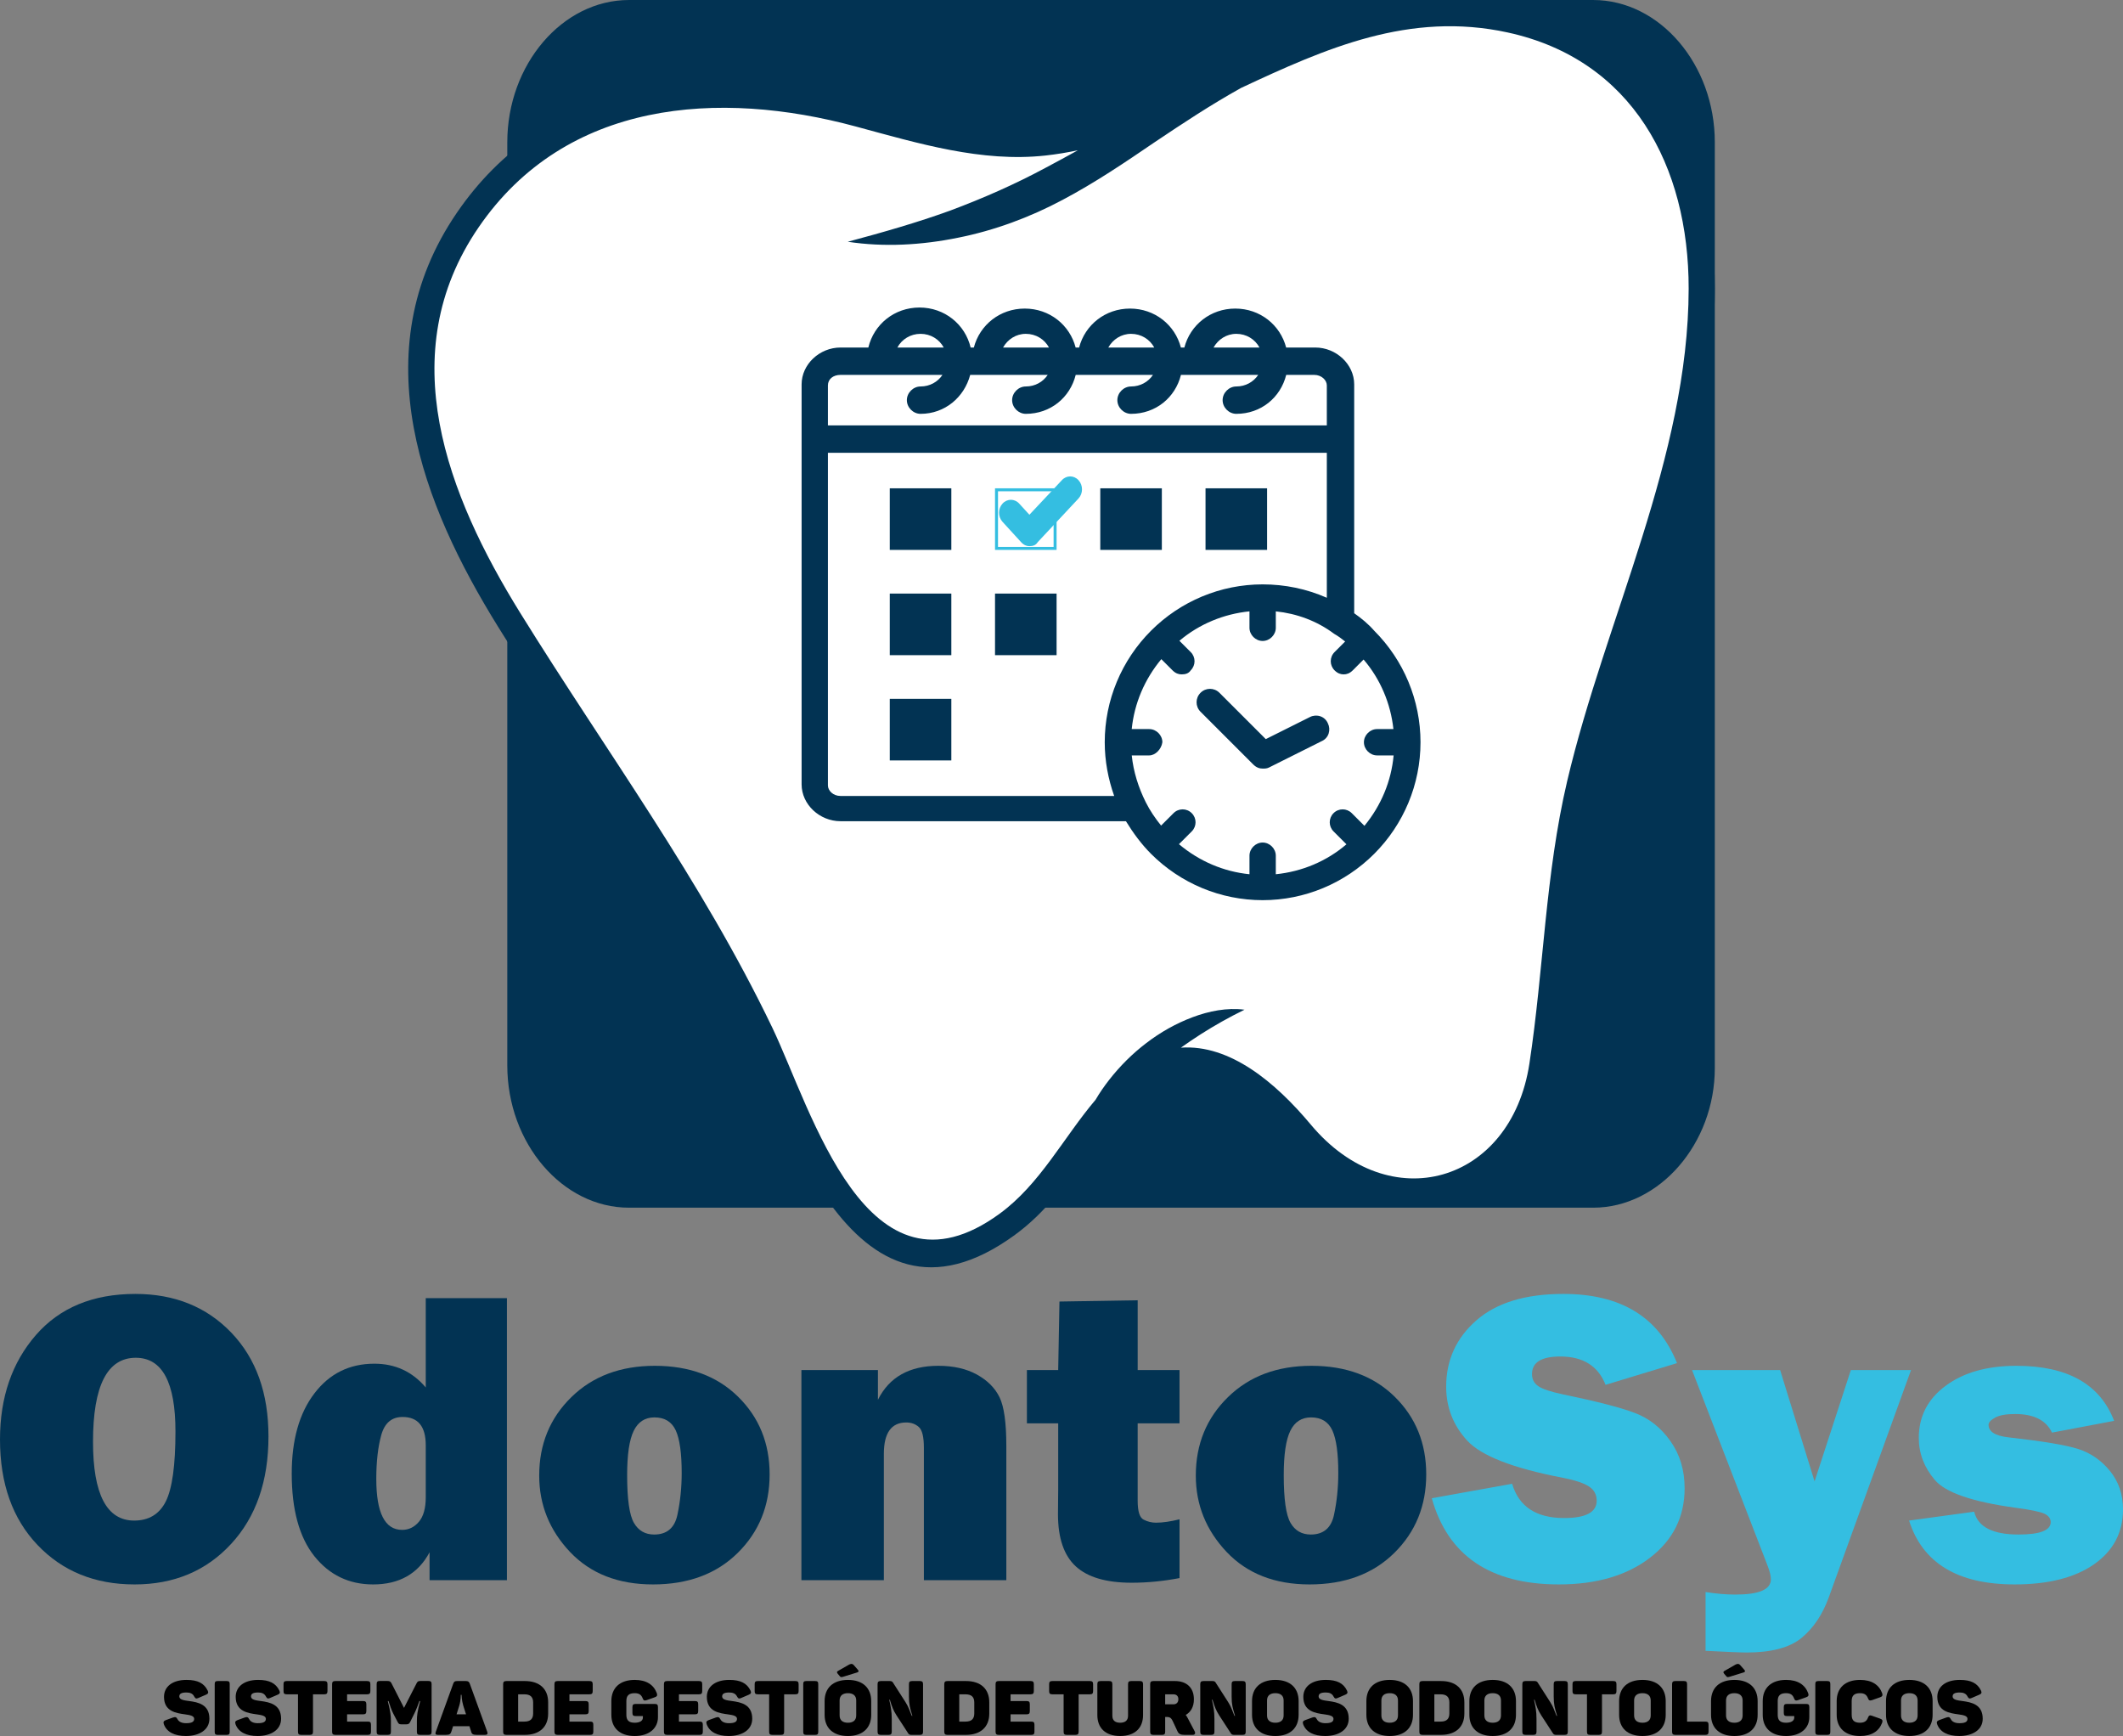 <?xml version="1.0" encoding="UTF-8"?>
<!DOCTYPE svg PUBLIC "-//W3C//DTD SVG 1.1//EN" "http://www.w3.org/Graphics/SVG/1.1/DTD/svg11.dtd">
<!-- Creator: CorelDRAW 2020 (64-Bit) -->
<svg xmlns="http://www.w3.org/2000/svg" xml:space="preserve" width="188.13mm" height="153.815mm" version="1.1" style="shape-rendering:geometricPrecision; text-rendering:geometricPrecision; image-rendering:optimizeQuality; fill-rule:evenodd; clip-rule:evenodd"
viewBox="0 0 18798.75 15369.79"
 xmlns:xlink="http://www.w3.org/1999/xlink"
 xmlns:xodm="http://www.corel.com/coreldraw/odm/2003">
 <rect x="0" y="0" width="18798.75" height="15369.79" fill="#808080" stroke="none"/>
 <defs>
  <style type="text/css">
   <![CDATA[
    .fil1 {fill:#023353}
    .fil3 {fill:#34BEE1}
    .fil5 {fill:black;fill-rule:nonzero}
    .fil0 {fill:#023353;fill-rule:nonzero}
    .fil4 {fill:#34BEE1;fill-rule:nonzero}
    .fil2 {fill:white;fill-rule:nonzero}
   ]]>
  </style>
 </defs>
 <g id="Capa_x0020_1">
  <g id="_2450291633040">
   <g>
    <path class="fil0" d="M14107.03 10692.35l-8537.55 0c-589.54,0 -1077.46,-570.26 -1077.46,-1259.44l0 -8173.71c0,-688.92 487.92,-1259.18 1077.46,-1259.18l8537.55 0c589.37,0 1077.3,570.27 1077.3,1259.18l0 8197.41c0,665.49 -487.93,1235.74 -1077.3,1235.74z"/>
    <g>
     <path class="fil1" d="M12064.2 106.71c421.03,-111.55 860.34,-149.74 1336.63,-45.75 585.36,127.79 1020,434.86 1315.38,853.44 318.05,450.71 468.8,1026.52 468.11,1641.24 -1.18,1013.23 -322.64,1983.04 -640.65,2942.53 -163.71,493.9 -326.49,985 -440.38,1469.18 -117.07,497.81 -167,1000.57 -217.02,1504.26 -32.37,325.93 -64.78,652.32 -114.59,979.38l0.03 0.9c-62.46,409.82 -246.28,728.04 -494.97,935.75 -131.9,110.19 -281.8,189.01 -441.64,233.87 -159.3,44.74 -327.8,55.42 -497.51,29.55l-0.91 0.03c-318.25,-48.5 -639.41,-225.08 -907.8,-546.41 -143.43,-171.68 -305.94,-333.35 -479.56,-446.96 -154.66,-101.22 -316.5,-162.38 -476.61,-151.19l-310.67 21.71 -22.08 21.37c-45.89,45.45 -91.3,97.09 -135.82,154 -19.79,25.3 -38.05,50 -54.37,73.76 -18,26.23 -34.31,51.67 -48.57,76.09l-23.39 33.47c-90.88,107.14 -174.9,224.71 -258.82,342.17 -181.3,253.76 -362.46,507.29 -631.7,703.78 -734.19,536.02 -1251.31,252.41 -1639.09,-278.76 -240.09,-328.85 -415.2,-746.08 -562.15,-1096.25 -57.26,-136.39 -110.08,-262.24 -157.64,-361.32 -431.6,-898.69 -970.3,-1721.37 -1511.75,-2548.27 -233,-355.84 -466.57,-712.53 -706.73,-1100.02 -336.42,-542.86 -632.56,-1142.69 -745.77,-1758.56 -117.48,-639.12 -40.42,-1290.37 382.61,-1907.94 388.67,-567.28 911.07,-895.83 1490.53,-1050.81 667.95,-178.64 1408.29,-122.12 2100.12,65l117.62 31.99c496.55,135.37 994.88,271.21 1477.17,218.25 52.38,-5.76 96.54,-11.64 133.04,-17.58 33.37,-5.43 77.89,-14.08 131.92,-25.46l793.81 -167.29c60.72,-40.02 121.92,-79.82 184.08,-119.37 128.76,-81.93 261.23,-162.32 401.64,-240.54l15.18 -7.76c382.59,-178.85 765.08,-353.62 1172.35,-461.51z"/>
     <path class="fil2" d="M13352.09 287.79c-872.57,-190.5 -1616.34,141.79 -2362.41,490.55 -269.31,150.05 -515.74,313.17 -765.38,480.68 -260.61,177.51 -525.86,357.54 -815.54,510.72 -289.43,154.47 -604.53,271.17 -926.59,335.11 -321.87,65.47 -653.27,84.41 -975.53,35.54 314.42,-84.22 615.78,-170.3 907.97,-276.31 291.55,-109.07 571.35,-232 843.92,-378.58 95.2,-50.14 190.31,-102.43 286.16,-155.06 -94.6,19.94 -190.36,35.83 -287.53,46.52 -564.47,61.98 -1123.32,-106.73 -1680.39,-257.35 -1209.62,-327.18 -2565.14,-235.98 -3338.59,892.93 -767.02,1119.71 -277.6,2371.59 368.32,3413.86 758.86,1224.35 1604,2364.14 2231.02,3669.68 350.48,729.95 836.72,2509.04 2013.66,1649.78 359.01,-262.04 565.1,-673.37 849.98,-1009.19 35.86,-61.39 76.52,-119.97 120.22,-175.86 95.25,-121.77 205.59,-232.39 329.47,-326.35 123.4,-94.7 260.88,-172.63 407.82,-228 146.13,-55 305.64,-86.86 461.32,-66.98 -140.14,68.45 -265.29,139.65 -387.21,217.04 -59.84,38.16 -118.3,78.02 -175.96,118.99 432.89,-30.24 835.89,305.18 1149.62,680.69 698.96,836.84 1774.69,519.9 1936.16,-539.32 127.35,-835.99 139.94,-1674.01 334.64,-2501.89 336.32,-1429.86 1073.8,-2869.89 1075.53,-4358.87 1.22,-1086.01 -499.06,-2027.79 -1600.7,-2268.31z"/>
    </g>
    <g>
     <polygon class="fil0" points="9742.73,4868.57 10287.87,4868.57 10287.87,4323.27 9742.73,4323.27 "/>
     <polygon class="fil0" points="10674.68,4868.57 11219.8,4868.57 11219.8,4323.27 10674.68,4323.27 "/>
     <polygon class="fil0" points="8810.75,5800.58 9355.86,5800.58 9355.86,5255.26 8810.75,5255.26 "/>
     <path class="fil3" d="M8837.16 4842.15l492.28 0 0 -492.45 -492.28 0 0 492.45zm-26.43 26.43l545.14 0 0 -545.31 -545.14 0 0 545.31z"/>
     <polygon class="fil0" points="7878.72,6732.53 8423.88,6732.53 8423.88,6187.24 7878.72,6187.24 "/>
     <polygon class="fil0" points="7878.72,5800.58 8423.88,5800.58 8423.88,5255.26 7878.72,5255.26 "/>
     <polygon class="fil0" points="7878.72,4868.57 8423.88,4868.57 8423.88,4323.27 7878.72,4323.27 "/>
     <path class="fil0" d="M11063.87 5412.59c-227.78,22.79 -445.01,112.28 -620.35,260.63l100.23 100.17c44.84,44.86 44.84,116.53 0,161.43 -18.02,26.94 -44.86,35.89 -80.74,35.89 -26.88,0 -53.75,-8.95 -80.72,-35.89l-98.97 -99.04c-149.08,179.33 -239.13,392.31 -262.15,619.15l154.96 0c62.75,0 116.47,53.82 116.47,116.55 -8.89,62.86 -62.77,116.61 -116.47,116.61l-154.75 0c15.14,144.13 58.14,282.41 124.33,414.81 37.74,75.34 83.83,142.25 135.57,206.39l110.02 -109.95c44.85,-44.88 116.56,-44.88 161.43,0 44.85,44.75 44.85,116.57 0,161.34l-113.25 113.3c180.47,151.61 395.37,243.01 624.41,266.15l0 -164.23c0,-62.77 53.8,-116.48 116.58,-116.48 62.76,0 116.55,53.71 116.55,116.48l0 164.23c230.04,-23.06 449.22,-114.11 625.41,-265.15l-114.24 -114.3c-44.86,-44.77 -44.86,-116.59 0,-161.34 44.86,-44.88 116.58,-44.88 161.44,0l112.21 112.14c148.5,-180.77 237.31,-395.23 258.49,-623.4l-146.51 0c-62.77,0 -116.59,-53.75 -116.59,-116.61 0,-62.73 53.82,-116.55 116.59,-116.55l144.63 0c-24.57,-226.48 -115.19,-442.12 -264.09,-615.85l-95.72 95.75c-26.91,26.94 -53.88,35.89 -80.76,35.89 -26.92,0 -53.8,-8.95 -80.74,-35.89 -44.77,-44.9 -44.77,-116.57 0,-161.43l93.88 -93.8c-31.55,-25.73 -64.26,-49.13 -96.98,-67.85 -153.98,-115.41 -333.28,-179.99 -517.03,-199l0 145.49c0,62.77 -53.79,116.59 -116.55,116.59 -62.78,0 -116.58,-53.82 -116.58,-116.59l0 -145.65zm116.41 1392.16c-27.94,0 -55.97,-9.28 -83.85,-37.28l-466.01 -466.02c-46.61,-46.61 -46.61,-121.17 0,-167.76 46.6,-46.62 121.05,-46.62 167.68,0l410.13 410.08 391.49 -195.69c55.85,-28.02 130.45,-9.29 158.38,55.92 27.91,55.93 9.29,130.48 -55.92,158.39l-466.02 233.08c-18.59,9.28 -37.32,9.28 -55.9,9.28zm-1210.31 465.92l-2527.01 0c-186.4,0 -344.86,-149.07 -344.86,-326.14l0 -3056.91 0 -484.7c0,-177.1 158.46,-326.16 344.86,-326.16l246.15 0c48.96,-205.37 230.6,-354.12 452.85,-354.12 222.23,0 403.93,148.75 452.94,354.12l28.44 0c52.18,-200.5 231.68,-344.82 450.63,-344.82 218.85,0 398.4,144.32 450.6,344.82l30.78 0c52.21,-200.5 231.76,-344.82 450.62,-344.82 218.93,0 398.45,144.32 450.63,344.82l30.77 0c52.19,-200.5 231.74,-344.82 450.6,-344.82 218.86,0 398.42,144.32 450.61,344.82l257.69 0c186.38,0 344.86,149.07 344.86,326.16l0 2026.35c65.15,45.91 124.11,94.07 177.09,154.59 260.91,260.9 410.06,615.07 410.06,987.8 0,372.87 -149.15,727.02 -410.06,988.05 -261,260.91 -615.06,409.99 -987.91,409.99 -372.79,0 -726.92,-149.08 -987.96,-409.99 -85.14,-85.26 -157.52,-183.37 -222.35,-289.04zm1778.85 -1978.26l0 -1283.64 -4417.72 0 0 2945.08c0,46.6 46.61,93.24 111.86,93.24l2422.87 0c-53.22,-150.89 -83.59,-310.58 -83.59,-475.43 0,-372.73 149.16,-726.9 410.08,-987.8 261.04,-261.01 615.17,-410.1 987.96,-410.1 196.82,0 388.75,39.54 568.54,118.65zm-3802.7 -2215.66l410.38 0c-39.02,-72.68 -115.46,-121.14 -205.12,-121.14 -89.77,0 -166.22,48.45 -205.25,121.14zm205.25 587.18c-65.37,0 -121.27,-55.95 -121.27,-121.17 0,-65.23 55.9,-121.15 121.27,-121.15 81.77,0 152.53,-40.31 193.96,-102.54l-902.39 0c-65.24,0 -111.86,37.22 -111.86,93.24l0 354.14 4417.72 0 0 -354.14c0,-46.63 -46.62,-93.24 -111.87,-93.24l-247.74 0c-50.07,200.55 -223.02,344.86 -441.93,344.86 -65.33,0 -121.18,-55.95 -121.18,-121.17 0,-65.23 55.85,-121.15 121.18,-121.15 81.77,0 152.59,-40.31 194.05,-102.54l-548.24 0 -135.86 0c-50.09,200.55 -223.09,344.86 -441.95,344.86 -65.29,0 -121.18,-55.95 -121.18,-121.17 0,-65.23 55.89,-121.15 121.18,-121.15 81.79,0 152.62,-40.31 194.1,-102.54l-548.17 0 -136 0c-50.06,200.55 -223,344.86 -441.95,344.86 -65.24,0 -121.04,-55.95 -121.04,-121.17 0,-65.23 55.8,-121.15 121.04,-121.15 81.86,0 152.67,-40.31 194.1,-102.54l-548.24 0 -138.1 0c-52.79,198.27 -223.93,344.86 -439.64,344.86zm730.58 -587.18l406.55 0c-39.03,-72.68 -115.5,-121.14 -205.25,-121.14 -86.82,0 -161.22,49.55 -201.3,121.14zm931.93 0l406.64 0c-39.08,-72.68 -115.59,-121.14 -205.25,-121.14 -86.83,0 -161.28,49.55 -201.39,121.14zm931.98 0l406.62 0c-39.06,-72.68 -115.55,-121.14 -205.21,-121.14 -86.89,0 -161.32,49.55 -201.41,121.14z"/>
     <path class="fil4" d="M9115.17 4835.48c-24.56,0 -49.23,-8.95 -73.81,-35.84l-164.13 -179.57c-41.05,-44.89 -41.05,-116.59 0,-161.49 41.05,-44.9 106.68,-44.9 147.75,0l90.19 98.67 287.29 -305.7c41.05,-44.92 106.75,-44.92 147.73,0 41.05,44.87 41.05,116.72 0,161.62l-361.11 386.48c-16.47,26.89 -41.05,35.84 -73.91,35.84z"/>
    </g>
   </g>
   <path class="fil0" d="M1191.14 14027.84c-351.28,0 -637.69,-116.68 -859.19,-349.42 -221.51,-232.73 -331.95,-544.1 -331.95,-934.07 0,-372.51 106.07,-680.74 317.59,-924.09 211.53,-242.73 505.42,-364.39 881.04,-364.39 347.55,0 631.45,114.8 850.46,343.8 219,229 328.2,534.74 328.2,917.22 0,396.22 -110.45,713.82 -331.33,952.8 -220.88,238.98 -505.41,358.16 -854.83,358.16zm-3.12 -565.31c129.79,0 223.38,-56.79 280.16,-169.72 56.79,-112.93 85.49,-319.47 85.49,-619.6 0,-434.9 -117.3,-652.04 -351.29,-652.04 -252.7,0 -378.74,247.71 -378.74,743.77 0,464.85 121.68,697.59 364.39,697.59z"/>
   <path id="1" class="fil0" d="M4488.79 13990.4l-685.11 0 0 -247.09c-101.08,189.69 -267.69,284.53 -499.8,284.53 -214.02,0 -387.48,-83.62 -521,-250.84 -132.91,-167.84 -199.67,-411.19 -199.67,-730.04 0,-298.25 66.76,-535.35 200.92,-710.69 133.53,-175.34 310.73,-262.69 530.99,-262.69 184.07,0 335.7,69.89 454.87,210.28l0 -790.57 718.8 0 0 2497.11zm-718.8 -1194.89c0,-166.59 -68.64,-250.21 -205.28,-250.21 -96.1,0 -158.49,53.04 -188.44,159.12 -29.33,106.07 -44.31,235.85 -44.31,389.34 0,300.75 76.12,451.13 229,451.13 58.03,0 107.32,-23.71 147.88,-71.13 40.56,-47.42 61.15,-120.43 61.15,-217.76l0 -460.49z"/>
   <path id="2" class="fil0" d="M5781.63 14027.84c-308.25,0 -552.83,-96.1 -734.41,-287.65 -181.57,-192.18 -272.66,-417.43 -272.66,-675.75 0,-277.67 94.84,-509.15 284.52,-694.47 189.06,-185.32 435.53,-277.67 739.4,-277.67 305.74,0 551.58,91.1 737.52,273.92 185.94,182.82 278.91,411.82 278.91,687.61 0,277.66 -94.22,509.15 -282.66,695.09 -188.44,185.95 -438.02,278.92 -750.62,278.92zm11.23 -441.76c112.3,0 181.57,-58.66 205.9,-176.59 24.96,-117.3 37.44,-240.23 37.44,-368.14 0,-174.71 -17.48,-300.12 -52.42,-376.87 -35.56,-76.74 -97.96,-115.43 -189.06,-115.43 -83.62,0 -144.76,39.94 -183.44,119.18 -38.69,79.24 -58.04,209.65 -58.04,391.22 0,213.4 19.96,354.41 59.9,423.05 39.93,69.26 99.83,103.58 179.7,103.58z"/>
   <path id="3" class="fil0" d="M8910.81 13990.4l-730.04 0 0 -1171.18c0,-96.72 -14.35,-157.86 -44.31,-184.69 -29.95,-26.83 -66.76,-40.56 -111.69,-40.56 -132.28,0 -198.42,92.97 -198.42,278.29l0 1118.14 -730.04 0 0 -1860.66 677.63 0 0 263.31c99.83,-200.29 278.28,-300.75 534.73,-300.75 135.4,0 248.96,26.21 342.55,78 92.97,51.79 159.74,118.55 199.67,200.92 39.94,82.36 59.9,225.25 59.9,428.65l0 1190.53z"/>
   <path id="4" class="fil0" d="M10444.51 12129.74l0 471.71 -370.64 0 0 685.74c0,94.22 17.48,149.75 53.04,167.22 34.94,18.1 71.76,26.83 109.2,26.83 58.66,0 127.91,-9.98 208.4,-29.95l0 520.39c-143.51,27.45 -285.15,41.18 -423.67,41.18 -224.63,0 -389.35,-48.04 -494.8,-144.76 -104.83,-96.09 -157.86,-250.21 -157.86,-461.11l1.87 -217.76 0 -587.77 -277.04 0 0 -471.71 277.04 0 11.23 -606.49 692.59 -11.23 0 617.72 370.64 0z"/>
   <path id="5" class="fil0" d="M11595.72 14027.84c-308.25,0 -552.83,-96.1 -734.41,-287.65 -181.57,-192.18 -272.66,-417.43 -272.66,-675.75 0,-277.67 94.84,-509.15 284.52,-694.47 189.06,-185.32 435.53,-277.67 739.4,-277.67 305.74,0 551.58,91.1 737.52,273.92 185.94,182.82 278.91,411.82 278.91,687.61 0,277.66 -94.22,509.15 -282.66,695.09 -188.44,185.95 -438.02,278.92 -750.62,278.92zm11.23 -441.76c112.3,0 181.57,-58.66 205.9,-176.59 24.96,-117.3 37.44,-240.23 37.44,-368.14 0,-174.71 -17.48,-300.12 -52.42,-376.87 -35.56,-76.74 -97.96,-115.43 -189.06,-115.43 -83.62,0 -144.76,39.94 -183.44,119.18 -38.69,79.24 -58.04,209.65 -58.04,391.22 0,213.4 19.96,354.41 59.9,423.05 39.93,69.26 99.83,103.58 179.7,103.58z"/>
   <path id="6" class="fil4" d="M12678.3 13264.73l711.31 -127.91c59.9,202.17 212.78,303.25 460.49,303.25 192.18,0 288.27,-51.17 288.27,-153.49 0,-53.67 -22.46,-95.47 -66.77,-124.8 -44.3,-29.95 -123.54,-56.79 -238.35,-79.25 -436.78,-83.61 -717.56,-193.42 -841.73,-328.2 -124.17,-135.4 -185.94,-294.51 -185.94,-477.33 0,-235.24 89.23,-431.16 267.69,-587.15 178.44,-155.99 434.9,-233.98 769.97,-233.98 507.9,0 842.97,204.04 1006.46,612.74l-632.7 192.17c-66.14,-167.22 -199.67,-250.83 -400.59,-250.83 -167.22,0 -250.83,51.79 -250.83,155.36 0,46.17 18.72,82.37 56.78,107.95 37.44,25.58 110.45,49.29 219.01,72.38 298.87,61.77 511.02,116.68 636.44,164.74 125.41,47.41 230.25,130.4 313.85,248.96 83.62,117.92 125.42,257.07 125.42,417.42 0,252.71 -102.33,457.99 -307,615.23 -204.65,157.24 -473.58,235.86 -806.16,235.86 -607.74,0 -983.36,-254.58 -1125.63,-763.11z"/>
   <path id="7" class="fil4" d="M16921.87 12129.74l-729.42 2015.4c-56.16,152.87 -136.65,271.42 -240.85,356.91 -104.83,85.49 -266.43,128.53 -484.19,128.53 -52.42,0 -174.09,-4.99 -365.02,-14.97l0 -520.39c95.47,14.97 182.82,22.46 263.94,22.46 209.65,0 314.47,-44.93 314.47,-134.78 0,-30.58 -9.98,-72.39 -31.2,-126.04l-667.01 -1727.13 779.96 0 305.12 985.86 321.34 -985.86 532.87 0z"/>
   <path id="8" class="fil4" d="M16904.4 13462.53l576.54 -78.62c33.06,134.78 164.1,202.17 393.09,202.17 189.69,0 284.52,-36.82 284.52,-109.83 0,-31.82 -18.09,-56.16 -54.91,-74.24 -36.81,-17.48 -124.17,-35.57 -260.81,-53.67 -379.99,-52.41 -616.47,-134.15 -710.69,-245.83 -94.22,-111.07 -141.64,-235.24 -141.64,-371.89 0,-190.31 79.24,-344.43 238.35,-461.73 159.11,-117.93 367.52,-176.59 625.84,-176.59 452.38,0 740.65,162.24 865.44,487.32l-550.34 104.2c-51.78,-109.82 -160.98,-164.73 -326.95,-164.73 -78.62,0 -137.9,10.6 -176.59,31.82 -38.68,21.84 -58.03,42.44 -58.03,63.65 0,60.52 58.66,97.96 175.96,111.07 305.12,34.31 512.27,68.63 620.85,104.2 108.57,34.94 201.54,99.83 278.29,193.42 76.74,94.22 115.43,207.78 115.43,340.69 0,203.41 -84.87,365.01 -255.21,484.81 -170.34,119.18 -404.95,179.08 -703.83,179.08 -504.17,0 -815.52,-188.44 -935.32,-565.31z"/>
   <path class="fil5" d="M1452.28 15023.54c0,130.18 110.06,144.27 188.57,155 44.29,6.05 78.51,13.43 78.51,39.6 0,28.85 -26.85,38.24 -71.81,38.24 -37.57,0 -63.75,-12.07 -75.82,-35.56 -10.07,-19.46 -19.47,-21.47 -39.59,-14.76l-63.08 22.81c-19.46,7.38 -25.5,16.78 -18.12,36.9 25.5,69.79 95.29,104.01 195.27,104.01 118.77,0 208.02,-54.35 208.02,-152.99 0,-126.82 -100.66,-145.61 -178.49,-156.35 -48.31,-6.04 -87.91,-12.07 -87.91,-40.93 0,-23.48 18.13,-34.89 63.75,-34.89 30.87,0 55.03,9.39 67.78,34.89 10.73,19.46 18.12,22.14 36.23,14.09l67.1 -28.85c20.13,-8.05 25.5,-18.13 16.11,-37.58 -31.54,-64.42 -87.9,-93.95 -187.22,-93.95 -128.16,0 -199.3,61.74 -199.3,150.32z"/>
   <path id="1" class="fil5" d="M1901.21 14910.14l0 422.75c0,20.12 6.7,26.84 26.84,26.84l79.19 0c20.13,0 26.84,-6.71 26.84,-26.84l0 -422.75c0,-20.13 -6.7,-26.84 -26.84,-26.84l-79.19 0c-20.13,0 -26.84,6.7 -26.84,26.84z"/>
   <path id="2" class="fil5" d="M2087.09 15023.54c0,130.18 110.06,144.27 188.57,155 44.29,6.05 78.51,13.43 78.51,39.6 0,28.85 -26.85,38.24 -71.81,38.24 -37.57,0 -63.75,-12.07 -75.82,-35.56 -10.07,-19.46 -19.47,-21.47 -39.59,-14.76l-63.08 22.81c-19.46,7.38 -25.5,16.78 -18.12,36.9 25.5,69.79 95.29,104.01 195.27,104.01 118.77,0 208.02,-54.35 208.02,-152.99 0,-126.82 -100.66,-145.61 -178.49,-156.35 -48.31,-6.04 -87.91,-12.07 -87.91,-40.93 0,-23.48 18.13,-34.89 63.75,-34.89 30.87,0 55.03,9.39 67.78,34.89 10.73,19.46 18.12,22.14 36.23,14.09l67.1 -28.85c20.13,-8.05 25.5,-18.13 16.11,-37.58 -31.54,-64.42 -87.9,-93.95 -187.22,-93.95 -128.16,0 -199.3,61.74 -199.3,150.32z"/>
   <path id="3" class="fil5" d="M2870.87 14883.3l-332.18 0c-21.47,0 -28.18,7.37 -28.18,28.18l0 60.39c0,21.47 6.7,28.86 28.18,28.86l99.98 0 0 330.82c0,20.79 6.71,28.18 28.19,28.18l75.82 0c21.47,0 28.86,-7.38 28.86,-28.18l0 -330.82 99.32 0c21.46,0 28.85,-7.38 28.85,-28.86l0 -60.39c0,-20.8 -7.38,-28.18 -28.85,-28.18z"/>
   <path id="4" class="fil5" d="M3250.67 14883.3l-281.17 0c-21.47,0 -28.85,7.37 -28.85,28.18l0 420.07c0,20.79 7.37,28.18 28.85,28.18l287.2 0c20.8,0 28.19,-7.38 28.19,-28.18l0 -61.06c0,-21.47 -7.38,-28.19 -28.19,-28.19l-183.19 0 0 -64.42 141.59 0c21.47,0 28.85,-7.37 28.85,-28.85l0 -60.39c0,-20.8 -7.37,-28.19 -28.85,-28.19l-141.59 0 0 -59.71 177.16 0c21.47,0 28.85,-7.38 28.85,-28.86l0 -60.39c0,-20.8 -7.37,-28.18 -28.85,-28.18z"/>
   <path id="5" class="fil5" d="M3792.88 14882.63l-67.12 0c-22.14,0 -28.18,3.35 -37.57,21.46l-110.73 216.75 -110.72 -217.42c-9.39,-16.78 -16.11,-20.79 -39.59,-20.79l-63.08 0c-21.47,0 -28.85,6.7 -28.85,28.18l0 421.41c0,20.79 7.37,27.51 28.85,27.51l68.45 0c21.47,0 28.86,-6.71 28.86,-27.51l0 -95.29c0,-46.3 -3.36,-79.86 -27.52,-176.49l6.71 0c6.7,23.49 27.51,85.23 41.6,110.73l39.6 75.82c7.37,14.77 14.09,19.47 32.21,19.47l44.96 0c18.12,0 24.83,-6.05 32.22,-19.47l37.57 -75.82c14.09,-27.52 38.25,-88.58 44.97,-110.73l7.37 0c-25.5,89.25 -29.53,131.53 -29.53,175.82l0 95.96c0,20.79 6.71,27.51 28.19,27.51l73.15 0c21.47,0 28.85,-6.71 28.85,-27.51l0 -421.41c0,-21.47 -7.37,-28.18 -28.85,-28.18z"/>
   <path id="6" class="fil5" d="M4314.27 15332.22l-154.89 -426.78c-6.71,-17.45 -15.44,-22.14 -34.89,-22.14l-76.38 0c-19.47,0 -28.19,4.03 -34.89,23.48l-154.23 425.44c-6.7,18.12 -2.68,27.51 18.01,27.51l70.46 0c33.55,0 42.28,-7.38 48.99,-28.18l15.43 -48.32 144.83 0 15.44 48.32c5.37,20.79 15.43,28.18 50.32,28.18l72.37 0c20.12,0 26.17,-9.39 19.46,-27.51zm-212.6 -232.85l24.82 78.51 -83.77 0 24.72 -79.18c13.42,-44.96 12.75,-93.27 12.75,-93.27l6.7 0c0,0 1.35,48.31 14.77,93.94z"/>
   <path id="7" class="fil5" d="M4647.77 14883.3l-163.74 0c-21.47,0 -28.85,7.37 -28.85,28.18l0 420.07c0,20.79 7.37,28.18 28.85,28.18l163.74 0c132.2,0 206.01,-72.48 206.01,-187.89l0 -100.65c0,-116.09 -73.81,-187.89 -206.01,-187.89zm73.15 189.9l0 96.63c0,47.64 -23.5,72.48 -77.85,72.48l-55.03 0 0 -241.57 55.03 0c54.35,0 77.85,24.82 77.85,72.47z"/>
   <path id="8" class="fil5" d="M5219.5 14883.3l-281.17 0c-21.47,0 -28.85,7.37 -28.85,28.18l0 420.07c0,20.79 7.37,28.18 28.85,28.18l287.2 0c20.8,0 28.19,-7.38 28.19,-28.18l0 -61.06c0,-21.47 -7.38,-28.19 -28.19,-28.19l-183.19 0 0 -64.42 141.59 0c21.47,0 28.85,-7.37 28.85,-28.85l0 -60.39c0,-20.8 -7.37,-28.19 -28.85,-28.19l-141.59 0 0 -59.71 177.16 0c21.47,0 28.85,-7.38 28.85,-28.86l0 -60.39c0,-20.8 -7.37,-28.18 -28.85,-28.18z"/>
   <path id="9" class="fil5" d="M5797.94 15085.95l-169.77 0c-20.8,0 -28.19,7.38 -28.19,28.86l0 50.32c0,21.47 7.38,28.19 28.19,28.19l64.42 0 0 13.42c0,28.86 -27.51,45.63 -72.47,45.63 -53.03,0 -73.82,-22.81 -73.82,-69.79l0 -122.13c0,-46.96 20.79,-69.79 73.82,-69.79 37.57,0 57.71,13.42 69.79,43.62 7.37,20.8 15.43,24.83 36.23,18.12l71.8 -25.49c20.13,-6.71 24.83,-16.78 18.12,-36.24 -28.18,-75.15 -92.6,-117.43 -195.93,-117.43 -132.21,0 -206.69,71.81 -206.69,187.89l0 120.79c0,116.09 74.48,187.89 206.69,187.89 132.19,0 206,-71.8 206,-166.41l0 -88.57c0,-21.47 -6.71,-28.86 -28.19,-28.86z"/>
   <path id="10" class="fil5" d="M6189.16 14883.3l-281.17 0c-21.47,0 -28.85,7.37 -28.85,28.18l0 420.07c0,20.79 7.37,28.18 28.85,28.18l287.2 0c20.8,0 28.19,-7.38 28.19,-28.18l0 -61.06c0,-21.47 -7.38,-28.19 -28.19,-28.19l-183.19 0 0 -64.42 141.59 0c21.47,0 28.85,-7.37 28.85,-28.85l0 -60.39c0,-20.8 -7.37,-28.19 -28.85,-28.19l-141.59 0 0 -59.71 177.16 0c21.47,0 28.85,-7.38 28.85,-28.86l0 -60.39c0,-20.8 -7.37,-28.18 -28.85,-28.18z"/>
   <path id="11" class="fil5" d="M6258.94 15023.54c0,130.18 110.06,144.27 188.57,155 44.29,6.05 78.51,13.43 78.51,39.6 0,28.85 -26.85,38.24 -71.81,38.24 -37.57,0 -63.75,-12.07 -75.82,-35.56 -10.07,-19.46 -19.47,-21.47 -39.59,-14.76l-63.08 22.81c-19.46,7.38 -25.5,16.78 -18.12,36.9 25.5,69.79 95.29,104.01 195.27,104.01 118.78,0 208.03,-54.35 208.03,-152.99 0,-126.82 -100.66,-145.61 -178.5,-156.35 -48.31,-6.04 -87.91,-12.07 -87.91,-40.93 0,-23.48 18.13,-34.89 63.75,-34.89 30.87,0 55.03,9.39 67.78,34.89 10.73,19.46 18.13,22.14 36.24,14.09l67.1 -28.85c20.13,-8.05 25.5,-18.13 16.11,-37.58 -31.54,-64.42 -87.9,-93.95 -187.23,-93.95 -128.16,0 -199.3,61.74 -199.3,150.32z"/>
   <path id="12" class="fil5" d="M7042.73 14883.3l-332.17 0c-21.47,0 -28.18,7.37 -28.18,28.18l0 60.39c0,21.47 6.7,28.86 28.18,28.86l99.98 0 0 330.82c0,20.79 6.71,28.18 28.19,28.18l75.82 0c21.47,0 28.86,-7.38 28.86,-28.18l0 -330.82 99.31 0c21.46,0 28.85,-7.38 28.85,-28.86l0 -60.39c0,-20.8 -7.38,-28.18 -28.85,-28.18z"/>
   <path id="13" class="fil5" d="M7112.52 14910.14l0 422.75c0,20.12 6.7,26.84 26.84,26.84l79.18 0c20.13,0 26.84,-6.71 26.84,-26.84l0 -422.75c0,-20.13 -6.7,-26.84 -26.84,-26.84l-79.18 0c-20.13,0 -26.84,6.7 -26.84,26.84z"/>
   <path id="14" class="fil5" d="M7515.14 14739.47l-94.63 54.36c-11.4,6.7 -12.07,12.75 -2.01,25.5l18.79 22.03c6.71,9.5 14.77,8.16 30.88,3.35l121.46 -37.46c16.78,-6.05 16.11,-13.42 4.03,-26.84l-34.22 -38.92c-13.42,-14.77 -28.85,-10.74 -44.29,-2.02zm-213.4 321.65l0 120.79c0,116.09 73.81,187.89 206.69,187.89 132.19,0 206,-71.8 206,-187.89l0 -120.79c0,-116.08 -73.81,-187.89 -206,-187.89 -132.88,0 -206.69,71.81 -206.69,187.89zm279.83 -6.04l0 132.87c0,42.27 -26.84,64.41 -73.13,64.41 -46.97,0 -73.82,-22.14 -73.82,-64.41l0 -132.87c0,-42.28 26.85,-64.42 73.82,-64.42 46.29,0 73.13,22.14 73.13,64.42z"/>
   <path id="15" class="fil5" d="M8145.24 14883.3l-68.45 0c-21.47,0 -28.19,7.37 -28.19,28.18l0 110.05c0,68.45 8.72,100.65 30.2,169.77l-5.37 0c-21.47,-50.99 -26.84,-76.49 -56.37,-122.8l-110.05 -171.78c-6.04,-9.39 -12.75,-13.42 -28.19,-13.42l-79.18 0c-21.47,0 -28.85,7.37 -28.85,28.18l0 420.07c0,20.79 7.37,28.18 28.85,28.18l67.78 0c21.47,0 28.85,-7.38 28.85,-28.18l0 -109.39c0,-74.48 -8.04,-108.71 -22.14,-173.12l5.38 0c18.12,60.39 29.52,91.93 59.05,138.23l103.34 159.04c6.04,9.39 13.42,13.42 27.51,13.42l75.83 0c20.79,0 28.18,-7.38 28.18,-28.18l0 -420.07c0,-20.8 -7.38,-28.18 -28.18,-28.18z"/>
   <path id="16" class="fil5" d="M8553.91 14883.3l-163.74 0c-21.48,0 -28.86,7.37 -28.86,28.18l0 420.07c0,20.79 7.37,28.18 28.86,28.18l163.74 0c132.19,0 206,-72.48 206,-187.89l0 -100.65c0,-116.09 -73.81,-187.89 -206,-187.89zm73.14 189.9l0 96.63c0,47.64 -23.49,72.48 -77.84,72.48l-55.03 0 0 -241.57 55.03 0c54.35,0 77.84,24.82 77.84,72.47z"/>
   <path id="17" class="fil5" d="M9125.63 14883.3l-281.17 0c-21.47,0 -28.85,7.37 -28.85,28.18l0 420.07c0,20.79 7.37,28.18 28.85,28.18l287.2 0c20.8,0 28.19,-7.38 28.19,-28.18l0 -61.06c0,-21.47 -7.38,-28.19 -28.19,-28.19l-183.19 0 0 -64.42 141.59 0c21.47,0 28.85,-7.37 28.85,-28.85l0 -60.39c0,-20.8 -7.37,-28.19 -28.85,-28.19l-141.59 0 0 -59.71 177.16 0c21.47,0 28.85,-7.38 28.85,-28.86l0 -60.39c0,-20.8 -7.37,-28.18 -28.85,-28.18z"/>
   <path id="18" class="fil5" d="M9650.39 14883.3l-332.17 0c-21.48,0 -28.19,7.37 -28.19,28.18l0 60.39c0,21.47 6.7,28.86 28.19,28.86l99.98 0 0 330.82c0,20.79 6.71,28.18 28.19,28.18l75.82 0c21.47,0 28.86,-7.38 28.86,-28.18l0 -330.82 99.31 0c21.46,0 28.85,-7.38 28.85,-28.86l0 -60.39c0,-20.8 -7.38,-28.18 -28.85,-28.18z"/>
   <path id="19" class="fil5" d="M9849.68 15190.63l0 -279.15c0,-20.8 -7.37,-28.18 -28.85,-28.18l-75.83 0c-21.47,0 -28.18,7.37 -28.18,28.18l0 273.11c0,112.73 69.79,185.2 201.98,185.2 132.87,0 202.66,-72.47 202.66,-185.2l0 -273.11c0,-20.8 -7.38,-28.18 -28.86,-28.18l-75.82 0c-21.47,0 -28.19,7.37 -28.19,28.18l0 279.15c0,39.59 -23.48,61.73 -69.79,61.73 -46.29,0 -69.12,-22.14 -69.12,-61.73z"/>
   <path id="20" class="fil5" d="M10404.64 14883.3l-191.25 0c-21.47,0 -28.85,7.37 -28.85,28.18l0 420.07c0,20.79 7.37,28.18 28.85,28.18l75.84 0c21.47,0 28.18,-7.38 28.18,-28.18l0 -130.18 15.44 0c27.51,0 38.92,11.4 50.32,34.22l42.95 91.93c10.74,23.48 26.17,32.21 61.73,32.21l72.48 0c22.14,0 26.84,-14.76 17.45,-32.89l-60.39 -114.74c-5.37,-10.73 -11.41,-20.12 -18.12,-28.86 45.63,-25.49 72.48,-72.47 72.48,-138.23 0,-104.01 -65.77,-161.72 -167.09,-161.72zm29.53 161.05c0,27.51 -16.11,44.96 -44.29,44.96l-72.48 0 0 -88.57 72.48 0c28.85,0 44.29,16.77 44.29,43.62z"/>
   <path id="21" class="fil5" d="M11002.53 14883.3l-68.45 0c-21.47,0 -28.19,7.37 -28.19,28.18l0 110.05c0,68.45 8.72,100.65 30.2,169.77l-5.37 0c-21.47,-50.99 -26.84,-76.49 -56.37,-122.8l-110.05 -171.78c-6.04,-9.39 -12.75,-13.42 -28.19,-13.42l-79.18 0c-21.47,0 -28.85,7.37 -28.85,28.18l0 420.07c0,20.79 7.37,28.18 28.85,28.18l67.78 0c21.47,0 28.85,-7.38 28.85,-28.18l0 -109.39c0,-74.48 -8.04,-108.71 -22.14,-173.12l5.38 0c18.12,60.39 29.52,91.93 59.05,138.23l103.34 159.04c6.04,9.39 13.42,13.42 27.51,13.42l75.83 0c20.79,0 28.18,-7.38 28.18,-28.18l0 -420.07c0,-20.8 -7.38,-28.18 -28.18,-28.18z"/>
   <path id="22" class="fil5" d="M11086.41 15061.12l0 120.79c0,116.09 73.82,187.89 206.69,187.89 132.19,0 206,-71.8 206,-187.89l0 -120.79c0,-116.08 -73.81,-187.89 -206,-187.89 -132.87,0 -206.69,71.81 -206.69,187.89zm279.83 -6.04l0 132.87c0,42.27 -26.84,64.41 -73.13,64.41 -46.97,0 -73.81,-22.14 -73.81,-64.41l0 -132.87c0,-42.28 26.84,-64.42 73.81,-64.42 46.29,0 73.13,22.14 73.13,64.42z"/>
   <path id="23" class="fil5" d="M11540.71 15023.54c0,130.18 110.06,144.27 188.57,155 44.29,6.05 78.51,13.43 78.51,39.6 0,28.85 -26.85,38.24 -71.81,38.24 -37.57,0 -63.75,-12.07 -75.82,-35.56 -10.07,-19.46 -19.47,-21.47 -39.59,-14.76l-63.08 22.81c-19.46,7.38 -25.5,16.78 -18.12,36.9 25.5,69.79 95.29,104.01 195.27,104.01 118.77,0 208.02,-54.35 208.02,-152.99 0,-126.82 -100.66,-145.61 -178.49,-156.35 -48.31,-6.04 -87.91,-12.07 -87.91,-40.93 0,-23.48 18.13,-34.89 63.75,-34.89 30.87,0 55.03,9.39 67.78,34.89 10.73,19.46 18.12,22.14 36.23,14.09l67.1 -28.85c20.13,-8.05 25.5,-18.13 16.11,-37.58 -31.54,-64.42 -87.9,-93.95 -187.22,-93.95 -128.16,0 -199.3,61.74 -199.3,150.32z"/>
   <path id="24" class="fil5" d="M12099.02 15061.12l0 120.79c0,116.09 73.81,187.89 206.68,187.89 132.19,0 206,-71.8 206,-187.89l0 -120.79c0,-116.08 -73.81,-187.89 -206,-187.89 -132.87,0 -206.68,71.81 -206.68,187.89zm279.82 -6.04l0 132.87c0,42.27 -26.84,64.41 -73.13,64.41 -46.97,0 -73.81,-22.14 -73.81,-64.41l0 -132.87c0,-42.28 26.84,-64.42 73.81,-64.42 46.29,0 73.13,22.14 73.13,64.42z"/>
   <path id="25" class="fil5" d="M12760.66 14883.3l-163.74 0c-21.47,0 -28.85,7.37 -28.85,28.18l0 420.07c0,20.79 7.37,28.18 28.85,28.18l163.74 0c132.19,0 206,-72.48 206,-187.89l0 -100.65c0,-116.09 -73.81,-187.89 -206,-187.89zm73.14 189.9l0 96.63c0,47.64 -23.49,72.48 -77.84,72.48l-55.03 0 0 -241.57 55.03 0c54.35,0 77.84,24.82 77.84,72.47z"/>
   <path id="26" class="fil5" d="M13010.96 15061.12l0 120.79c0,116.09 73.81,187.89 206.68,187.89 132.19,0 206,-71.8 206,-187.89l0 -120.79c0,-116.08 -73.81,-187.89 -206,-187.89 -132.87,0 -206.68,71.81 -206.68,187.89zm279.82 -6.04l0 132.87c0,42.27 -26.84,64.41 -73.13,64.41 -46.97,0 -73.81,-22.14 -73.81,-64.41l0 -132.87c0,-42.28 26.84,-64.42 73.81,-64.42 46.29,0 73.13,22.14 73.13,64.42z"/>
   <path id="27" class="fil5" d="M13854.45 14883.3l-68.45 0c-21.47,0 -28.19,7.37 -28.19,28.18l0 110.05c0,68.45 8.72,100.65 30.2,169.77l-5.37 0c-21.47,-50.99 -26.84,-76.49 -56.37,-122.8l-110.05 -171.78c-6.04,-9.39 -12.75,-13.42 -28.19,-13.42l-79.18 0c-21.47,0 -28.85,7.37 -28.85,28.18l0 420.07c0,20.79 7.37,28.18 28.85,28.18l67.78 0c21.47,0 28.85,-7.38 28.85,-28.18l0 -109.39c0,-74.48 -8.04,-108.71 -22.14,-173.12l5.38 0c18.12,60.39 29.52,91.93 59.05,138.23l103.34 159.04c6.04,9.39 13.42,13.42 27.51,13.42l75.83 0c20.79,0 28.18,-7.38 28.18,-28.18l0 -420.07c0,-20.8 -7.38,-28.18 -28.18,-28.18z"/>
   <path id="28" class="fil5" d="M14284.59 14883.3l-332.17 0c-21.47,0 -28.18,7.37 -28.18,28.18l0 60.39c0,21.47 6.7,28.86 28.18,28.86l99.98 0 0 330.82c0,20.79 6.71,28.18 28.19,28.18l75.82 0c21.47,0 28.86,-7.38 28.86,-28.18l0 -330.82 99.31 0c21.46,0 28.85,-7.38 28.85,-28.86l0 -60.39c0,-20.8 -7.38,-28.18 -28.85,-28.18z"/>
   <path id="29" class="fil5" d="M14336.93 15061.12l0 120.79c0,116.09 73.81,187.89 206.68,187.89 132.19,0 206,-71.8 206,-187.89l0 -120.79c0,-116.08 -73.81,-187.89 -206,-187.89 -132.87,0 -206.68,71.81 -206.68,187.89zm279.82 -6.04l0 132.87c0,42.27 -26.84,64.41 -73.13,64.41 -46.97,0 -73.81,-22.14 -73.81,-64.41l0 -132.87c0,-42.28 26.84,-64.42 73.81,-64.42 46.29,0 73.13,22.14 73.13,64.42z"/>
   <path id="30" class="fil5" d="M14910.67 14883.3l-75.83 0c-21.48,0 -28.86,7.37 -28.86,28.18l0 420.07c0,20.79 7.37,28.18 28.86,28.18l265.73 0c20.8,0 28.19,-7.38 28.19,-28.18l0 -61.06c0,-21.47 -7.38,-28.19 -28.19,-28.19l-161.72 0 0 -330.82c0,-20.8 -6.7,-28.18 -28.18,-28.18z"/>
   <path id="31" class="fil5" d="M15364.29 14739.47l-94.62 54.36c-11.4,6.7 -12.07,12.75 -2.01,25.5l18.79 22.03c6.71,9.5 14.77,8.16 30.87,3.35l121.46 -37.46c16.78,-6.05 16.11,-13.42 4.03,-26.84l-34.22 -38.92c-13.42,-14.77 -28.85,-10.74 -44.29,-2.02zm-213.39 321.65l0 120.79c0,116.09 73.81,187.89 206.68,187.89 132.19,0 206,-71.8 206,-187.89l0 -120.79c0,-116.08 -73.81,-187.89 -206,-187.89 -132.87,0 -206.68,71.81 -206.68,187.89zm279.82 -6.04l0 132.87c0,42.27 -26.84,64.41 -73.13,64.41 -46.97,0 -73.81,-22.14 -73.81,-64.41l0 -132.87c0,-42.28 26.84,-64.42 73.81,-64.42 46.29,0 73.13,22.14 73.13,64.42z"/>
   <path id="32" class="fil5" d="M15993.05 15085.95l-169.77 0c-20.79,0 -28.18,7.38 -28.18,28.86l0 50.32c0,21.47 7.38,28.19 28.18,28.19l64.42 0 0 13.42c0,28.86 -27.51,45.63 -72.47,45.63 -53.02,0 -73.81,-22.81 -73.81,-69.79l0 -122.13c0,-46.96 20.79,-69.79 73.81,-69.79 37.57,0 57.71,13.42 69.79,43.62 7.37,20.8 15.43,24.83 36.23,18.12l71.8 -25.49c20.13,-6.71 24.83,-16.78 18.12,-36.24 -28.18,-75.15 -92.6,-117.43 -195.93,-117.43 -132.21,0 -206.69,71.81 -206.69,187.89l0 120.79c0,116.09 74.48,187.89 206.69,187.89 132.19,0 206,-71.8 206,-166.41l0 -88.57c0,-21.47 -6.71,-28.86 -28.19,-28.86z"/>
   <path id="33" class="fil5" d="M16074.25 14910.14l0 422.75c0,20.12 6.7,26.84 26.84,26.84l79.18 0c20.13,0 26.84,-6.71 26.84,-26.84l0 -422.75c0,-20.13 -6.7,-26.84 -26.84,-26.84l-79.18 0c-20.13,0 -26.84,6.7 -26.84,26.84z"/>
   <path id="34" class="fil5" d="M16263.47 15061.12l0 120.79c0,116.09 74.48,187.89 206.68,187.89 103.33,0 167.75,-42.27 195.94,-117.43 6.71,-19.46 2.02,-29.52 -18.13,-36.23l-71.8 -25.5c-20.13,-7.38 -28.19,-2.68 -36.23,18.12 -10.74,28.86 -32.22,43.62 -69.79,43.62 -53.02,0 -73.81,-22.81 -73.81,-69.79l0 -122.13c0,-46.96 20.79,-69.79 73.81,-69.79 37.57,0 57.71,13.42 69.79,43.62 7.37,20.8 15.43,24.16 36.23,18.12l71.8 -25.49c20.14,-6.71 24.84,-16.78 18.13,-36.24 -28.19,-75.15 -92.61,-117.43 -195.94,-117.43 -132.2,0 -206.68,71.81 -206.68,187.89z"/>
   <path id="35" class="fil5" d="M16700.32 15061.12l0 120.79c0,116.09 73.81,187.89 206.68,187.89 132.19,0 206,-71.8 206,-187.89l0 -120.79c0,-116.08 -73.81,-187.89 -206,-187.89 -132.87,0 -206.68,71.81 -206.68,187.89zm279.82 -6.04l0 132.87c0,42.27 -26.84,64.41 -73.13,64.41 -46.97,0 -73.81,-22.14 -73.81,-64.41l0 -132.87c0,-42.28 26.84,-64.42 73.81,-64.42 46.29,0 73.13,22.14 73.13,64.42z"/>
   <path id="36" class="fil5" d="M17154.61 15023.54c0,130.18 110.06,144.27 188.57,155 44.29,6.05 78.51,13.43 78.51,39.6 0,28.85 -26.85,38.24 -71.81,38.24 -37.57,0 -63.75,-12.07 -75.82,-35.56 -10.07,-19.46 -19.47,-21.47 -39.59,-14.76l-63.08 22.81c-19.46,7.38 -25.5,16.78 -18.12,36.9 25.5,69.79 95.29,104.01 195.27,104.01 118.77,0 208.02,-54.35 208.02,-152.99 0,-126.82 -100.66,-145.61 -178.49,-156.35 -48.31,-6.04 -87.91,-12.07 -87.91,-40.93 0,-23.48 18.13,-34.89 63.75,-34.89 30.87,0 55.03,9.39 67.78,34.89 10.73,19.46 18.12,22.14 36.23,14.09l67.1 -28.85c20.13,-8.05 25.5,-18.13 16.11,-37.58 -31.54,-64.42 -87.9,-93.95 -187.22,-93.95 -128.16,0 -199.3,61.74 -199.3,150.32z"/>
  </g>
 </g>
</svg>
